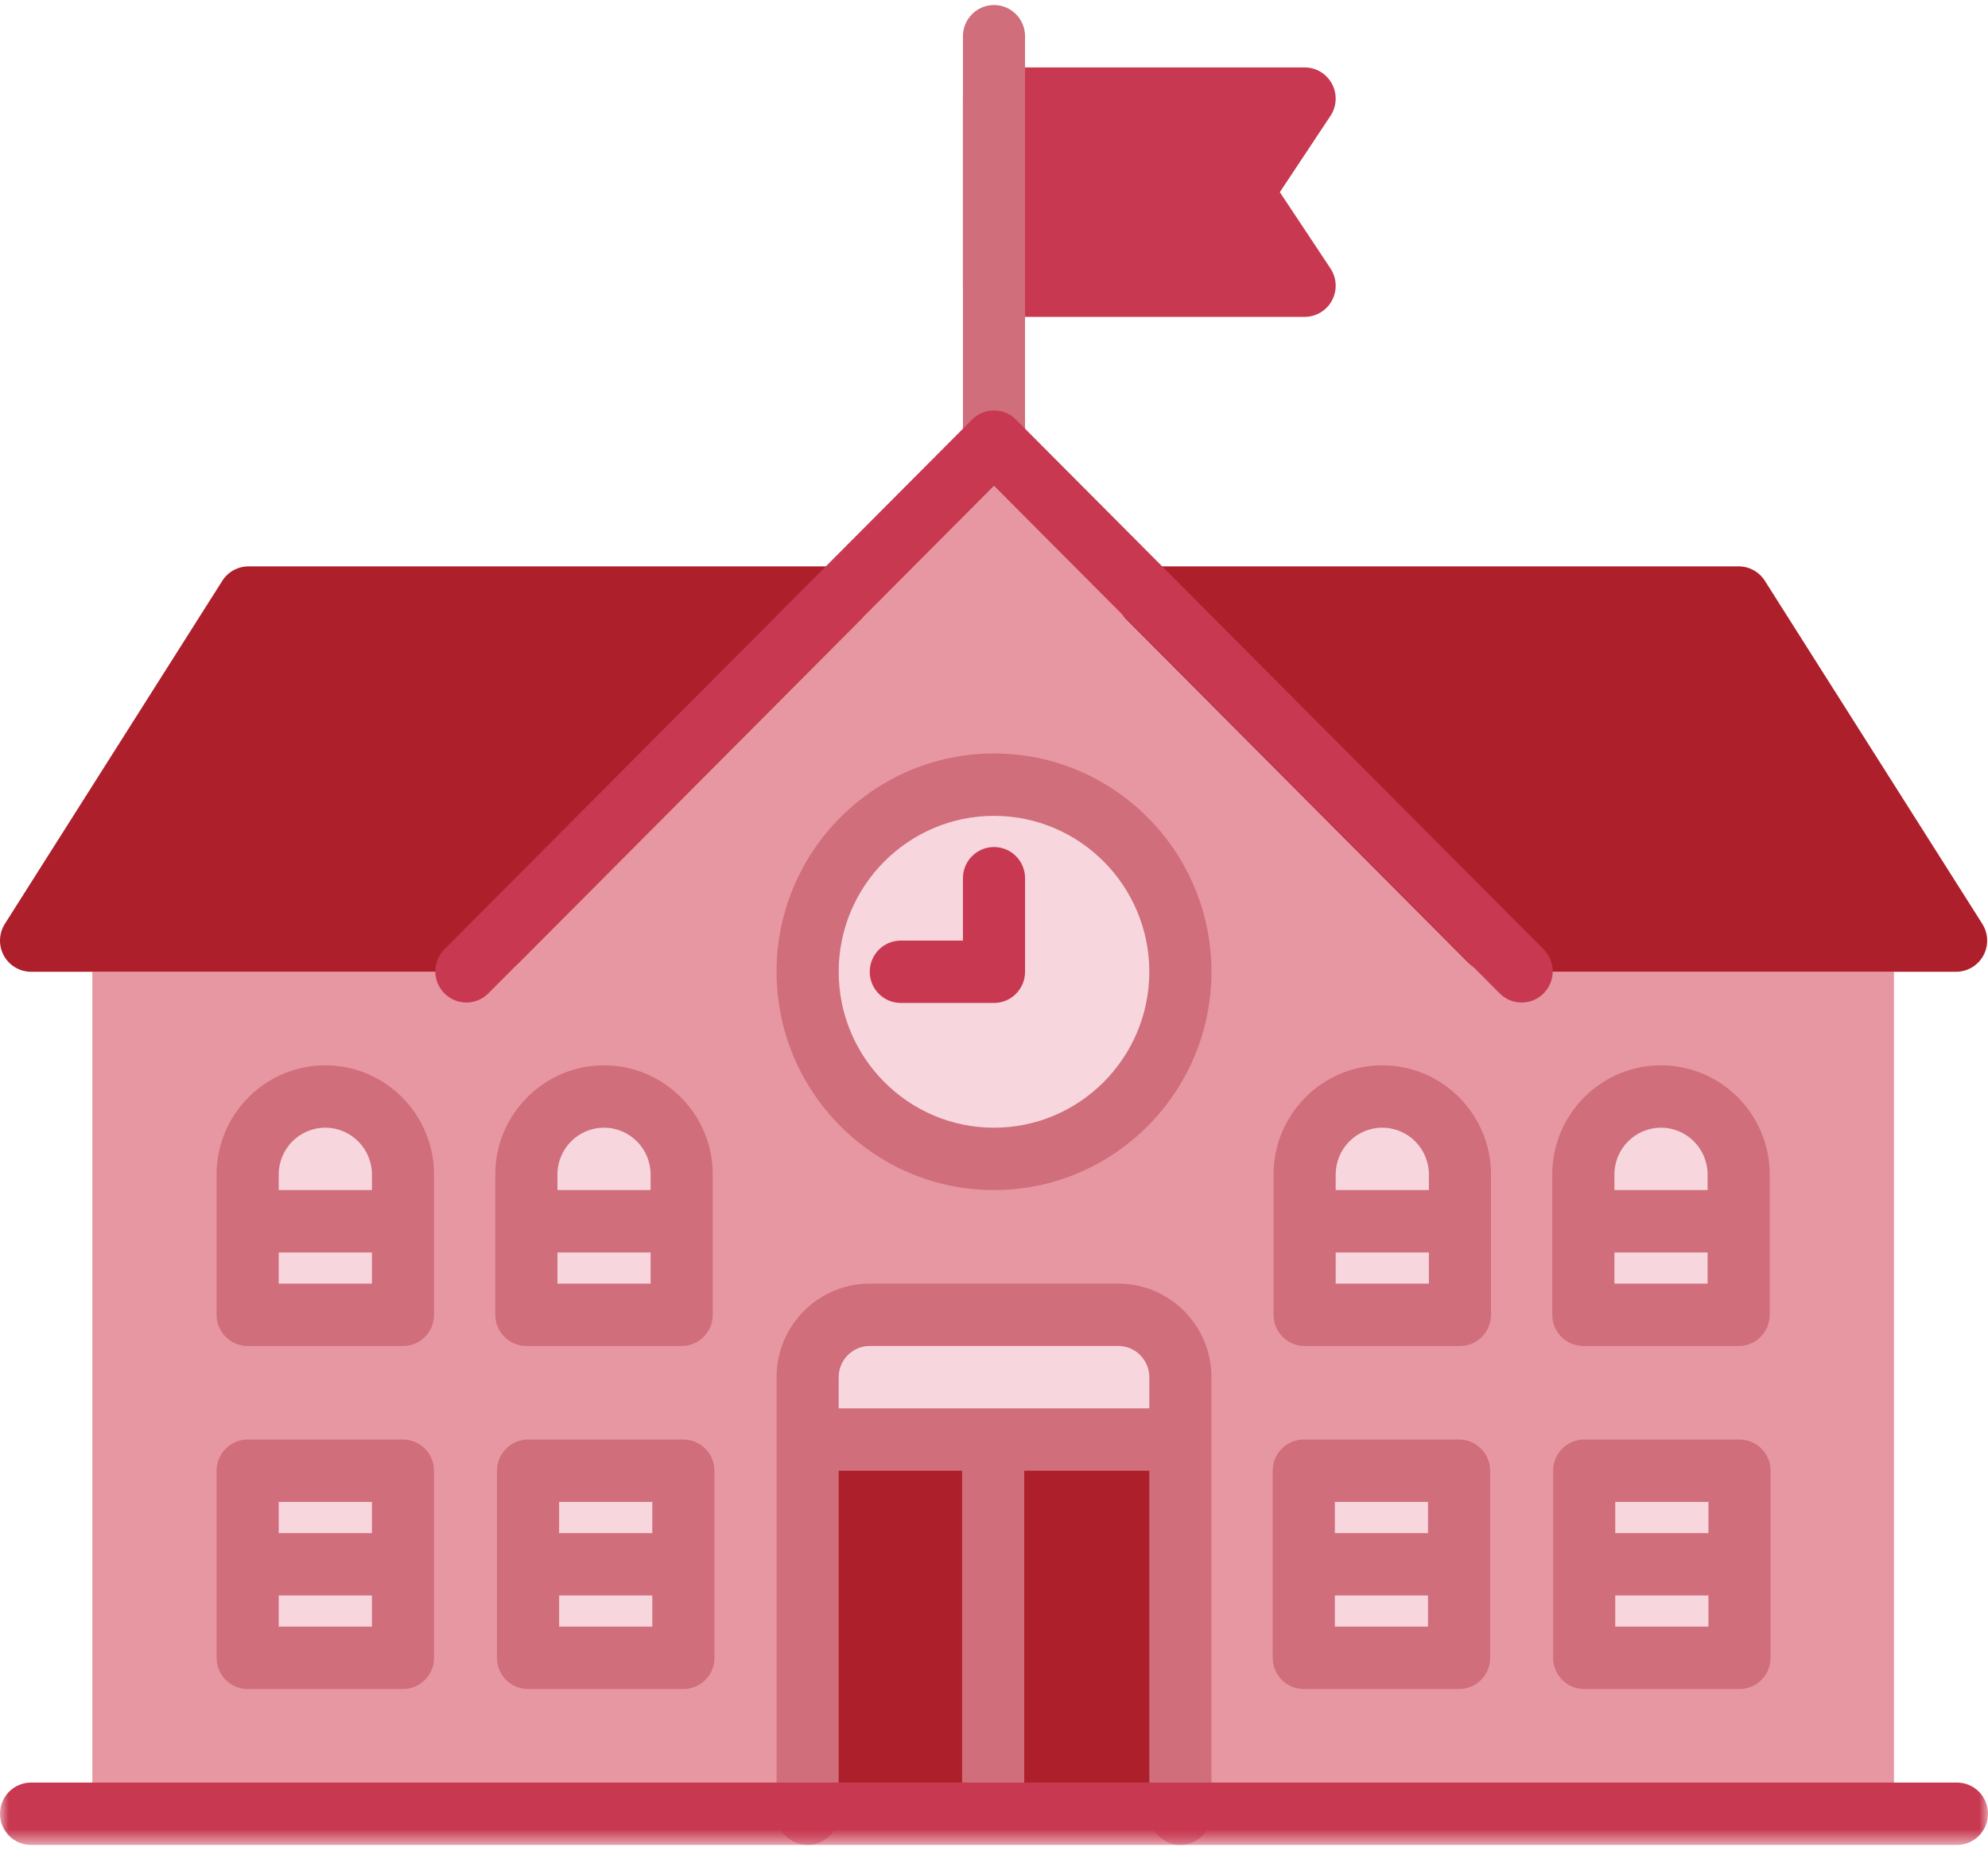 <svg viewBox="0 0 116 108" version="1.1" xmlns="http://www.w3.org/2000/svg" xmlns:xlink="http://www.w3.org/1999/xlink">
    <!-- Generator: Sketch 54.1 (76490) - https://sketchapp.com -->
    <defs>
        <polygon id="path-1" points="0 107.412 116 107.412 116 0.04 0 0.04"></polygon>
    </defs>
    <g id="Page-1" stroke="none" stroke-width="1" fill="none" fill-rule="evenodd">
        <g id="Homepage" transform="translate(-285, -1711)">
            <g id="Group-14" transform="translate(155, 1535)">
                <g id="Group-41" transform="translate(130, 175)">
                    <polygon id="Fill-1" fill="#E797A1" points="110.513 106.845 5.389 106.845 5.389 57.709 27.139 57.709 57.951 26.772 88.764 57.709 110.513 57.709"></polygon>
                    <polygon id="Fill-2" fill="#AD1F2B" points="47.075 106.846 68.825 106.846 68.825 85.008 47.075 85.008"></polygon>
                    <g id="Group-40" transform="translate(0, 1.254)">
                        <path d="M68.372,76.474 L47.528,76.474 C47.278,76.474 47.076,76.677 47.076,76.93 L47.076,83.754 L68.826,83.754 L68.826,76.93 C68.826,76.677 68.622,76.474 68.372,76.474" id="Fill-3" fill="#F7D6DE"></path>
                        <path d="M74.679,10.96 L77.633,6.509 C78.003,5.951 78.038,5.233 77.723,4.642 C77.407,4.05 76.794,3.68 76.125,3.68 L58.001,3.68 C56.998,3.68 56.187,4.494 56.187,5.5 L56.187,16.42 C56.187,17.425 56.998,18.239 58.001,18.239 L76.125,18.239 C76.794,18.239 77.409,17.869 77.723,17.278 C78.039,16.686 78.003,15.968 77.633,15.41 L74.679,10.96 Z" id="Fill-5" fill="#C83951"></path>
                        <path d="M58,27.338 C56.999,27.338 56.188,26.524 56.188,25.519 L56.188,1.861 C56.188,0.854 56.999,0.04 58,0.04 C59.001,0.04 59.812,0.854 59.812,1.861 L59.812,25.519 C59.812,26.524 59.001,27.338 58,27.338" id="Fill-7" fill="#D06E7B"></path>
                        <path d="M65.339,33.921 C65.618,33.24 66.281,32.798 67.013,32.798 L101.451,32.798 C102.071,32.798 102.647,33.116 102.979,33.64 L115.667,53.659 C116.023,54.221 116.045,54.93 115.728,55.512 C115.409,56.093 114.8,56.456 114.138,56.456 L86.951,56.456 C86.469,56.456 86.008,56.264 85.669,55.922 L65.732,35.904 C65.212,35.384 65.058,34.602 65.339,33.921" id="Fill-9" fill="#AD1F2B"></path>
                        <path d="M50.612,33.921 C50.332,33.24 49.67,32.798 48.938,32.798 L14.5,32.798 C13.88,32.798 13.304,33.116 12.971,33.64 L0.284,53.659 C-0.072,54.221 -0.094,54.93 0.223,55.512 C0.541,56.093 1.151,56.456 1.812,56.456 L29,56.456 C29.482,56.456 29.942,56.264 30.281,55.922 L50.219,35.904 C50.737,35.384 50.893,34.602 50.612,33.921" id="Fill-11" fill="#AD1F2B"></path>
                        <path d="M88.788,58.251 C88.324,58.251 87.86,58.074 87.507,57.718 L58,28.092 L28.494,57.718 C27.786,58.428 26.639,58.428 25.931,57.718 C25.222,57.007 25.222,55.856 25.931,55.144 L56.719,24.231 C57.427,23.521 58.574,23.521 59.281,24.231 L90.069,55.144 C90.778,55.856 90.778,57.007 90.069,57.718 C89.715,58.074 89.252,58.251 88.788,58.251" id="Fill-13" fill="#C83951"></path>
                        <path d="M58,45.537 C64.006,45.537 68.876,50.426 68.876,56.457 C68.876,62.486 64.006,67.375 58,67.375 C51.994,67.375 47.125,62.486 47.125,56.457 C47.125,50.426 51.994,45.537 58,45.537" id="Fill-15" fill="#F7D6DE"></path>
                        <path d="M58,49.176 C56.999,49.176 56.188,49.99 56.188,50.996 L56.188,54.636 L52.562,54.636 C51.561,54.636 50.75,55.45 50.75,56.456 C50.75,57.461 51.561,58.275 52.562,58.275 L58,58.275 C59.001,58.275 59.812,57.461 59.812,56.456 L59.812,50.996 C59.812,49.99 59.001,49.176 58,49.176" id="Fill-17" fill="#C83951"></path>
                        <path d="M85.138,68.285 C85.138,65.772 83.109,63.735 80.606,63.735 C78.104,63.735 76.076,65.772 76.076,68.285 C76.076,68.597 76.108,68.901 76.167,69.195 L76.076,69.195 L76.076,76.474 L85.138,76.474 L85.138,69.195 L85.046,69.195 C85.106,68.901 85.138,68.597 85.138,68.285" id="Fill-19" fill="#F7D6DE"></path>
                        <mask id="mask-2" fill="white">
                            <use xlink:href="#path-1"></use>
                        </mask>
                        <g id="Clip-22"></g>
                        <path d="M77.938,74.654 L83.376,74.654 L83.376,72.834 L77.938,72.834 L77.938,74.654 Z M80.656,65.555 C82.155,65.555 83.376,66.779 83.376,68.285 L83.376,69.195 L77.938,69.195 L77.938,68.285 C77.938,66.779 79.157,65.555 80.656,65.555 L80.656,65.555 Z M80.656,61.916 C77.158,61.916 74.312,64.773 74.312,68.285 L74.312,76.475 C74.312,77.48 75.123,78.294 76.126,78.294 L85.188,78.294 C86.189,78.294 87,77.48 87,76.475 L87,68.285 C87,64.773 84.154,61.916 80.656,61.916 L80.656,61.916 Z" id="Fill-21" fill="#D06E7B" mask="url(#mask-2)"></path>
                        <polygon id="Fill-23" fill="#F7D6DE" mask="url(#mask-2)" points="30.812 96.493 39.874 96.493 39.874 85.574 30.812 85.574"></polygon>
                        <path d="M32.626,94.672 L38.063,94.672 L38.063,92.853 L32.626,92.853 L32.626,94.672 Z M32.624,89.213 L38.062,89.213 L38.062,87.393 L32.624,87.393 L32.624,89.213 Z M39.876,83.754 L30.812,83.754 C29.811,83.754 29,84.568 29,85.574 L29,96.492 C29,97.499 29.811,98.313 30.812,98.313 L39.876,98.313 C40.877,98.313 41.688,97.499 41.688,96.492 L41.688,85.574 C41.688,84.568 40.877,83.754 39.876,83.754 L39.876,83.754 Z" id="Fill-24" fill="#D06E7B" mask="url(#mask-2)"></path>
                        <polygon id="Fill-25" fill="#F7D6DE" mask="url(#mask-2)" points="14.451 96.493 23.513 96.493 23.513 85.574 14.451 85.574"></polygon>
                        <path d="M16.263,94.672 L21.701,94.672 L21.701,92.853 L16.263,92.853 L16.263,94.672 Z M16.263,89.213 L21.701,89.213 L21.701,87.393 L16.263,87.393 L16.263,89.213 Z M23.513,83.754 L14.451,83.754 C13.448,83.754 12.638,84.568 12.638,85.574 L12.638,96.492 C12.638,97.499 13.448,98.313 14.451,98.313 L23.513,98.313 C24.515,98.313 25.325,97.499 25.325,96.492 L25.325,85.574 C25.325,84.568 24.515,83.754 23.513,83.754 L23.513,83.754 Z" id="Fill-26" fill="#D06E7B" mask="url(#mask-2)"></path>
                        <polygon id="Fill-27" fill="#F7D6DE" mask="url(#mask-2)" points="92.438 96.493 101.5 96.493 101.5 85.574 92.438 85.574"></polygon>
                        <path d="M94.25,94.672 L99.688,94.672 L99.688,92.853 L94.25,92.853 L94.25,94.672 Z M94.25,89.213 L99.688,89.213 L99.688,87.393 L94.25,87.393 L94.25,89.213 Z M101.5,83.754 L92.438,83.754 C91.435,83.754 90.626,84.568 90.626,85.574 L90.626,96.492 C90.626,97.499 91.435,98.313 92.438,98.313 L101.5,98.313 C102.501,98.313 103.312,97.499 103.312,96.492 L103.312,85.574 C103.312,84.568 102.501,83.754 101.5,83.754 L101.5,83.754 Z" id="Fill-28" fill="#D06E7B" mask="url(#mask-2)"></path>
                        <polygon id="Fill-29" fill="#F7D6DE" mask="url(#mask-2)" points="76.075 96.493 85.138 96.493 85.138 85.574 76.075 85.574"></polygon>
                        <path d="M77.888,94.672 L83.325,94.672 L83.325,92.853 L77.888,92.853 L77.888,94.672 Z M77.888,89.213 L83.325,89.213 L83.325,87.393 L77.888,87.393 L77.888,89.213 Z M85.138,83.754 L76.075,83.754 C75.074,83.754 74.263,84.568 74.263,85.574 L74.263,96.492 C74.263,97.499 75.074,98.313 76.075,98.313 L85.138,98.313 C86.14,98.313 86.951,97.499 86.951,96.492 L86.951,85.574 C86.951,84.568 86.14,83.754 85.138,83.754 L85.138,83.754 Z" id="Fill-30" fill="#D06E7B" mask="url(#mask-2)"></path>
                        <path d="M101.401,68.285 C101.401,65.772 99.372,63.735 96.869,63.735 C94.368,63.735 92.339,65.772 92.339,68.285 C92.339,68.597 92.371,68.901 92.43,69.195 L92.339,69.195 L92.339,76.474 L101.401,76.474 L101.401,69.195 L101.31,69.195 C101.369,68.901 101.401,68.597 101.401,68.285" id="Fill-31" fill="#F7D6DE" mask="url(#mask-2)"></path>
                        <path d="M94.201,74.654 L99.639,74.654 L99.639,72.834 L94.201,72.834 L94.201,74.654 Z M96.919,65.555 C98.418,65.555 99.638,66.779 99.638,68.285 L99.638,69.195 L94.201,69.195 L94.201,68.285 C94.201,66.779 95.42,65.555 96.919,65.555 L96.919,65.555 Z M96.919,61.916 C93.421,61.916 90.575,64.773 90.575,68.285 L90.575,76.475 C90.575,77.48 91.386,78.294 92.388,78.294 L101.451,78.294 C102.452,78.294 103.263,77.48 103.263,76.475 L103.263,68.285 C103.263,64.773 100.417,61.916 96.919,61.916 L96.919,61.916 Z" id="Fill-32" fill="#D06E7B" mask="url(#mask-2)"></path>
                        <path d="M23.464,68.285 C23.464,65.772 21.435,63.735 18.932,63.735 C16.43,63.735 14.401,65.772 14.401,68.285 C14.401,68.597 14.434,68.901 14.493,69.195 L14.401,69.195 L14.401,76.474 L23.464,76.474 L23.464,69.195 L23.372,69.195 C23.431,68.901 23.464,68.597 23.464,68.285" id="Fill-33" fill="#F7D6DE" mask="url(#mask-2)"></path>
                        <path d="M16.263,74.654 L21.701,74.654 L21.701,72.834 L16.263,72.834 L16.263,74.654 Z M18.981,65.555 C20.48,65.555 21.701,66.779 21.701,68.285 L21.701,69.195 L16.263,69.195 L16.263,68.285 C16.263,66.779 17.482,65.555 18.981,65.555 L18.981,65.555 Z M18.981,61.916 C15.483,61.916 12.638,64.773 12.638,68.285 L12.638,76.475 C12.638,77.48 13.448,78.294 14.451,78.294 L23.513,78.294 C24.515,78.294 25.325,77.48 25.325,76.475 L25.325,68.285 C25.325,64.773 22.48,61.916 18.981,61.916 L18.981,61.916 Z" id="Fill-34" fill="#D06E7B" mask="url(#mask-2)"></path>
                        <path d="M39.726,68.285 C39.726,65.772 37.698,63.735 35.195,63.735 C32.693,63.735 30.664,65.772 30.664,68.285 C30.664,68.597 30.696,68.901 30.756,69.195 L30.664,69.195 L30.664,76.474 L39.726,76.474 L39.726,69.195 L39.635,69.195 C39.694,68.901 39.726,68.597 39.726,68.285" id="Fill-35" fill="#F7D6DE" mask="url(#mask-2)"></path>
                        <path d="M32.526,74.654 L37.964,74.654 L37.964,72.834 L32.526,72.834 L32.526,74.654 Z M35.245,65.555 C36.744,65.555 37.963,66.779 37.963,68.285 L37.963,69.195 L32.526,69.195 L32.526,68.285 C32.526,66.779 33.746,65.555 35.245,65.555 L35.245,65.555 Z M35.245,61.916 C31.747,61.916 28.901,64.773 28.901,68.285 L28.901,76.475 C28.901,77.48 29.711,78.294 30.713,78.294 L39.776,78.294 C40.778,78.294 41.589,77.48 41.589,76.475 L41.589,68.285 C41.589,64.773 38.743,61.916 35.245,61.916 L35.245,61.916 Z" id="Fill-36" fill="#D06E7B" mask="url(#mask-2)"></path>
                        <path d="M58,47.357 C53.003,47.357 48.938,51.438 48.938,56.455 C48.938,61.473 53.003,65.556 58,65.556 C62.997,65.556 67.062,61.473 67.062,56.455 C67.062,51.438 62.997,47.357 58,47.357 M58,69.195 C51.004,69.195 45.312,63.48 45.312,56.455 C45.312,49.431 51.004,43.716 58,43.716 C64.996,43.716 70.688,49.431 70.688,56.455 C70.688,63.48 64.996,69.195 58,69.195" id="Fill-37" fill="#D06E7B" mask="url(#mask-2)"></path>
                        <path d="M67.063,81.934 L48.937,81.934 L48.937,80.114 C48.937,79.11 49.75,78.293 50.75,78.293 L65.25,78.293 C66.251,78.293 67.063,79.11 67.063,80.114 L67.063,81.934 Z M65.25,74.654 L50.75,74.654 C47.751,74.654 45.313,77.103 45.313,80.114 L45.313,105.592 C45.313,106.598 46.123,107.411 47.125,107.411 C48.127,107.411 48.937,106.598 48.937,105.592 L48.937,85.574 L56.138,85.574 L56.138,105.592 L59.764,105.592 L59.764,85.574 L67.063,85.574 L67.063,105.592 C67.063,106.598 67.873,107.411 68.875,107.411 C69.877,107.411 70.688,106.598 70.688,105.592 L70.688,80.114 C70.688,77.103 68.248,74.654 65.25,74.654 L65.25,74.654 Z" id="Fill-38" fill="#D06E7B" mask="url(#mask-2)"></path>
                        <path d="M114.188,107.412 L1.813,107.412 C0.81,107.412 -0,106.598 -0,105.592 C-0,104.585 0.81,103.771 1.813,103.771 L114.188,103.771 C115.189,103.771 116,104.585 116,105.592 C116,106.598 115.189,107.412 114.188,107.412" id="Fill-39" fill="#C83951" mask="url(#mask-2)"></path>
                    </g>
                </g>
            </g>
        </g>
    </g>
</svg>